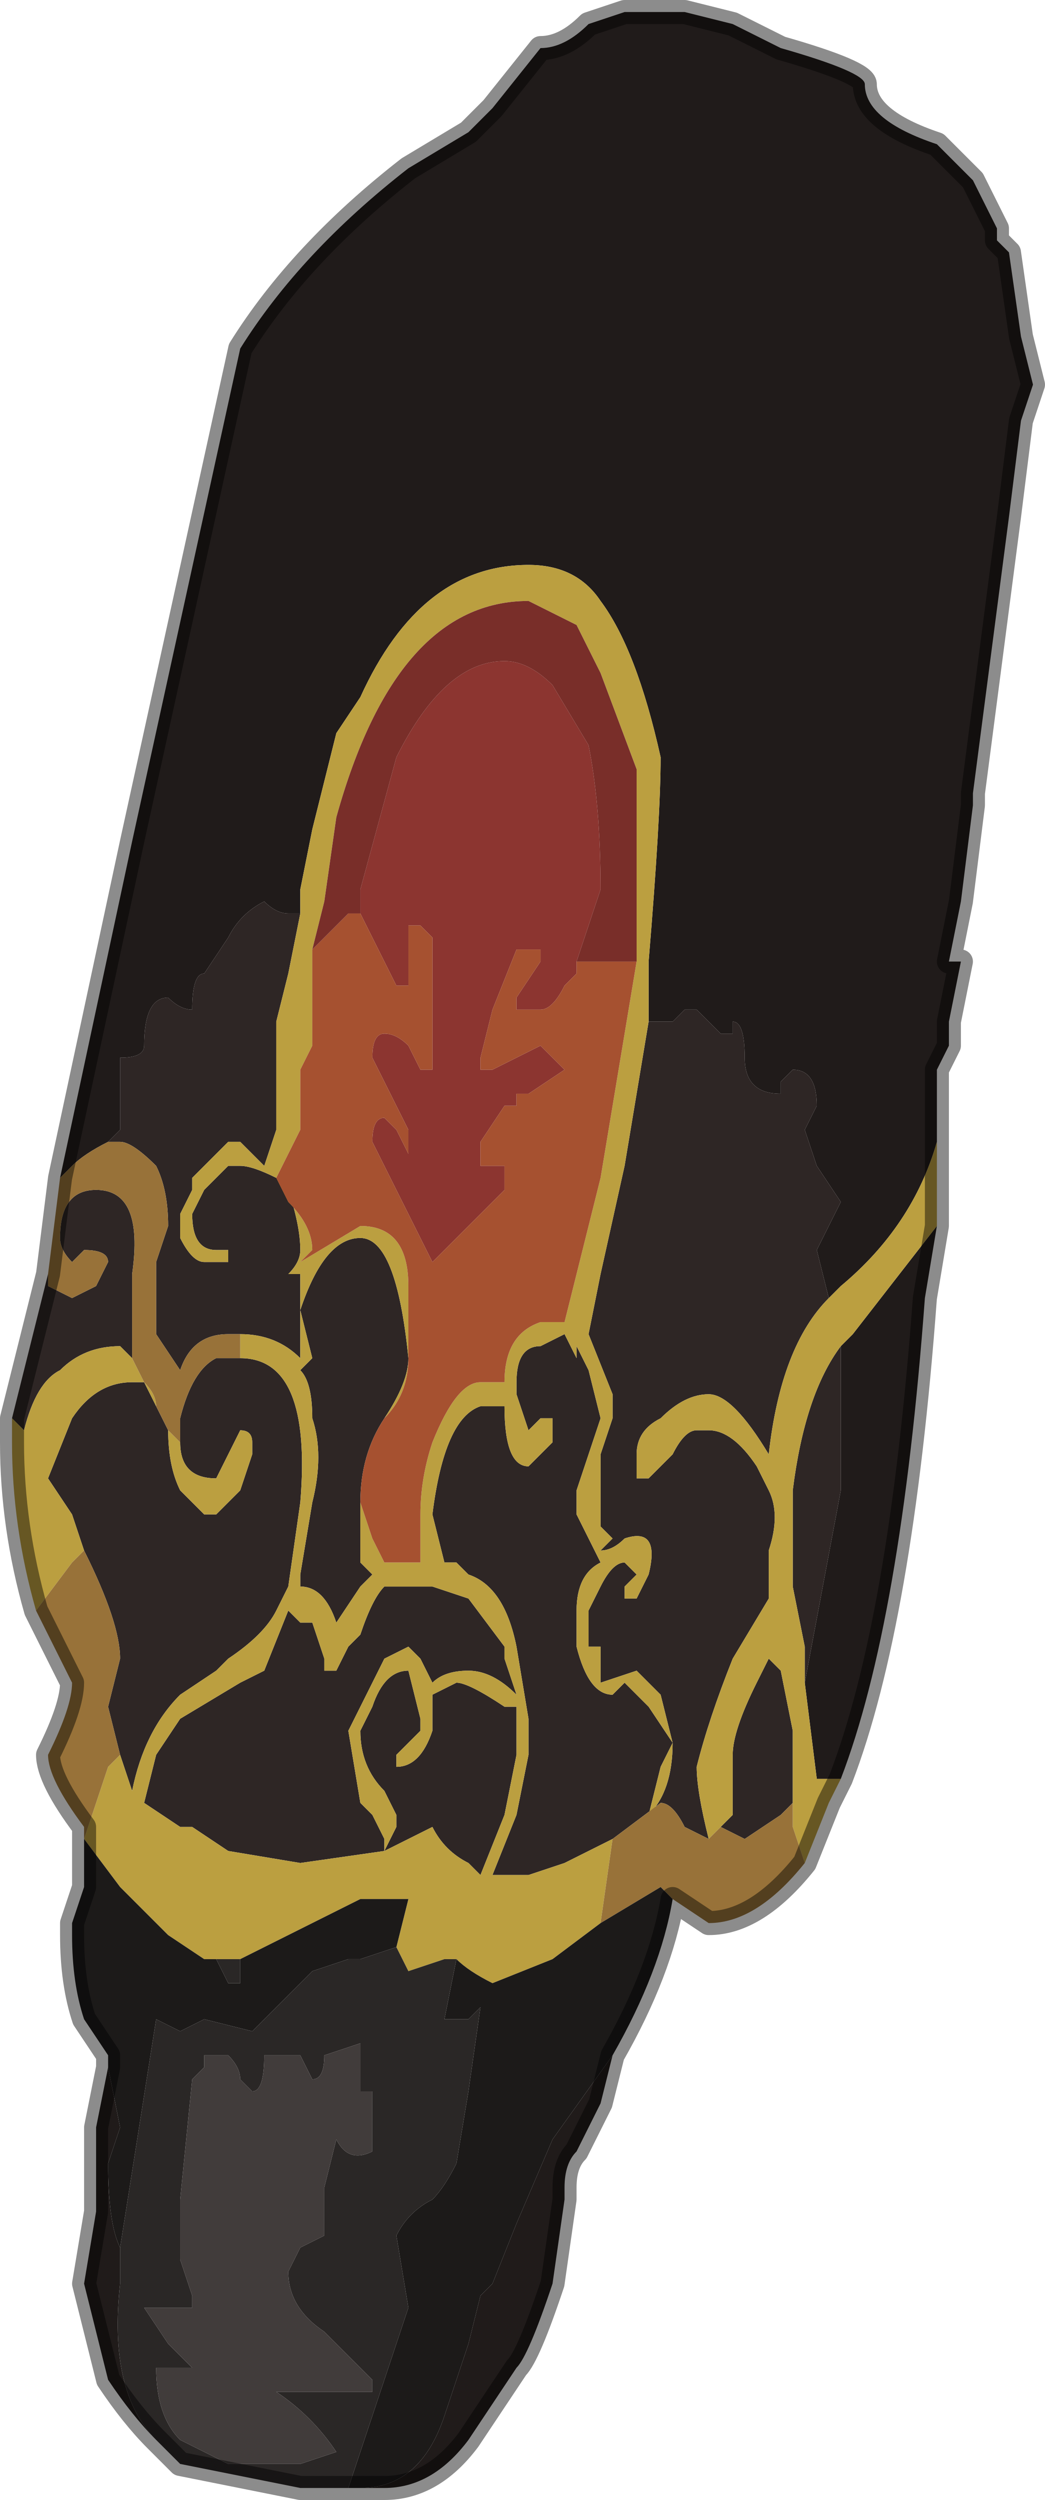 <?xml version="1.0" encoding="UTF-8" standalone="no"?>
<svg xmlns:xlink="http://www.w3.org/1999/xlink" height="10.4px" width="4.35px" xmlns="http://www.w3.org/2000/svg">
  <g transform="matrix(1.0, 0.0, 0.0, 1.0, 2.25, 5.25)">
    <path d="M-2.0 -0.35 L-1.7 -1.75 -1.25 -3.8 Q-1.0 -4.2 -0.55 -4.55 L-0.3 -4.7 -0.2 -4.8 0.0 -5.05 Q0.1 -5.05 0.2 -5.15 L0.35 -5.2 0.4 -5.2 0.45 -5.2 0.6 -5.2 0.6 -5.2 0.8 -5.15 1.0 -5.05 Q1.35 -4.95 1.35 -4.9 1.35 -4.75 1.65 -4.65 L1.8 -4.5 1.9 -4.3 1.9 -4.25 1.95 -4.2 2.0 -3.85 2.05 -3.65 2.0 -3.5 1.95 -3.1 1.8 -1.95 1.8 -1.9 1.75 -1.5 1.7 -1.25 1.75 -1.25 1.7 -1.0 1.7 -0.9 1.65 -0.8 1.65 -0.5 Q1.55 -0.15 1.25 0.1 L1.2 0.15 1.15 -0.05 1.25 -0.25 1.15 -0.4 1.1 -0.55 1.15 -0.65 Q1.15 -0.8 1.05 -0.8 L1.0 -0.75 1.0 -0.7 Q0.85 -0.7 0.85 -0.85 0.85 -1.0 0.8 -1.0 L0.8 -0.95 0.75 -0.95 0.75 -0.95 0.7 -1.0 0.65 -1.05 0.6 -1.05 0.55 -1.0 0.45 -1.0 0.45 -1.05 0.45 -1.25 Q0.5 -1.85 0.5 -2.1 0.4 -2.55 0.25 -2.75 0.15 -2.9 -0.05 -2.9 -0.5 -2.9 -0.75 -2.35 L-0.85 -2.2 -0.9 -2.0 -0.95 -1.8 -1.0 -1.55 -1.0 -1.45 -1.05 -1.45 Q-1.1 -1.45 -1.15 -1.5 -1.25 -1.45 -1.3 -1.35 L-1.4 -1.2 Q-1.45 -1.2 -1.45 -1.05 L-1.45 -1.05 Q-1.5 -1.05 -1.55 -1.1 -1.65 -1.1 -1.65 -0.9 -1.65 -0.85 -1.75 -0.85 L-1.75 -0.95 -1.75 -0.55 -1.8 -0.5 Q-1.9 -0.45 -1.95 -0.4 L-2.0 -0.35 M1.65 -0.15 L1.6 0.15 Q1.5 1.5 1.25 2.15 L1.2 2.15 Q1.2 2.15 1.15 2.15 L1.1 1.75 1.25 0.95 1.25 0.35 1.3 0.3 1.65 -0.15 M0.3 3.3 L0.25 3.5 0.15 3.7 Q0.1 3.75 0.1 3.85 L0.1 3.9 0.05 4.25 Q-0.05 4.55 -0.1 4.6 L-0.3 4.9 Q-0.45 5.1 -0.65 5.1 L-0.75 5.1 -0.85 5.1 -0.8 5.1 -0.75 5.1 Q-0.5 5.1 -0.4 4.8 L-0.3 4.5 -0.25 4.3 -0.2 4.25 -0.1 4.0 0.05 3.65 0.3 3.3 M-1.6 4.9 Q-1.7 4.8 -1.8 4.65 L-1.9 4.25 -1.85 3.95 -1.85 3.6 -1.8 3.35 -1.75 3.6 -1.8 3.75 Q-1.8 4.0 -1.75 4.1 L-1.75 4.25 Q-1.8 4.7 -1.6 4.9" fill="#201b1a" fill-rule="evenodd" stroke="none"/>
    <path d="M-1.8 -0.5 L-1.75 -0.55 -1.75 -0.95 -1.75 -0.85 Q-1.65 -0.85 -1.65 -0.9 -1.65 -1.1 -1.55 -1.1 -1.5 -1.05 -1.45 -1.05 L-1.45 -1.05 Q-1.45 -1.2 -1.4 -1.2 L-1.3 -1.35 Q-1.25 -1.45 -1.15 -1.5 -1.1 -1.45 -1.05 -1.45 L-1.0 -1.45 -1.05 -1.2 -1.1 -1.0 -1.1 -0.55 -1.15 -0.4 -1.25 -0.5 -1.3 -0.5 -1.45 -0.35 -1.45 -0.3 -1.5 -0.2 -1.5 -0.1 Q-1.45 0.0 -1.4 0.0 L-1.3 0.0 -1.3 -0.05 -1.35 -0.05 Q-1.45 -0.05 -1.45 -0.2 L-1.4 -0.3 -1.3 -0.4 -1.25 -0.4 Q-1.2 -0.4 -1.1 -0.35 L-1.05 -0.3 Q-1.0 -0.15 -1.0 -0.05 -1.0 0.0 -1.05 0.05 L-1.05 0.05 -1.0 0.05 -1.0 0.4 Q-1.1 0.3 -1.25 0.3 L-1.25 0.3 -1.3 0.3 Q-1.45 0.3 -1.5 0.45 L-1.6 0.3 -1.6 0.0 -1.55 -0.15 Q-1.55 -0.3 -1.6 -0.4 -1.7 -0.5 -1.75 -0.5 L-1.8 -0.5 M0.45 -1.0 L0.55 -1.0 0.6 -1.05 0.65 -1.05 0.7 -1.0 0.75 -0.95 0.75 -0.95 0.8 -0.95 0.8 -1.0 Q0.85 -1.0 0.85 -0.85 0.85 -0.7 1.0 -0.7 L1.0 -0.75 1.05 -0.8 Q1.15 -0.8 1.15 -0.65 L1.1 -0.55 1.15 -0.4 1.25 -0.25 1.15 -0.05 1.2 0.15 Q1.0 0.35 0.95 0.8 0.8 0.55 0.7 0.55 0.6 0.55 0.5 0.65 0.4 0.7 0.4 0.8 L0.4 0.9 0.45 0.9 0.55 0.8 Q0.6 0.7 0.65 0.7 L0.7 0.7 Q0.8 0.7 0.9 0.85 L0.95 0.95 Q1.0 1.05 0.95 1.2 L0.95 1.4 0.8 1.65 Q0.7 1.9 0.65 2.1 0.65 2.2 0.7 2.4 L0.6 2.35 Q0.55 2.25 0.5 2.25 L0.3 2.4 0.1 2.5 -0.05 2.55 -0.2 2.55 -0.1 2.3 -0.05 2.05 -0.05 1.9 -0.1 1.6 -0.1 1.6 Q-0.15 1.35 -0.3 1.3 L-0.35 1.25 -0.4 1.25 -0.4 1.25 -0.45 1.05 Q-0.4 0.65 -0.25 0.6 L-0.2 0.6 -0.15 0.6 Q-0.15 0.85 -0.05 0.85 L0.05 0.75 0.05 0.65 0.0 0.65 -0.05 0.7 -0.1 0.55 -0.1 0.5 Q-0.1 0.35 0.0 0.35 L0.1 0.3 0.15 0.4 0.15 0.35 0.2 0.45 0.25 0.65 0.15 0.95 0.15 1.05 0.25 1.25 Q0.15 1.3 0.15 1.45 L0.15 1.6 Q0.2 1.8 0.3 1.8 L0.35 1.75 0.45 1.85 0.55 2.0 0.5 2.1 0.45 2.3 Q0.55 2.2 0.55 2.0 L0.5 1.8 0.4 1.7 0.25 1.75 0.25 1.6 0.2 1.6 0.2 1.45 0.25 1.35 Q0.3 1.25 0.35 1.25 L0.4 1.3 0.35 1.35 0.35 1.4 0.4 1.4 0.45 1.3 Q0.5 1.1 0.35 1.15 0.3 1.2 0.25 1.2 L0.3 1.15 0.25 1.1 0.25 1.0 0.25 0.8 0.3 0.65 0.3 0.55 0.2 0.3 0.25 0.05 0.35 -0.4 0.45 -1.0 M-2.2 0.65 L-2.05 0.05 -2.05 0.1 -1.95 0.15 -1.85 0.1 -1.8 0.0 Q-1.8 -0.05 -1.9 -0.05 L-1.9 -0.05 -1.95 0.0 Q-2.0 -0.05 -2.0 -0.1 -2.0 -0.3 -1.85 -0.3 L-1.85 -0.3 Q-1.65 -0.3 -1.7 0.05 L-1.7 0.4 -1.75 0.35 Q-1.9 0.35 -2.0 0.45 -2.1 0.5 -2.15 0.7 L-2.2 0.65 M1.25 0.35 L1.25 0.95 1.1 1.75 1.1 1.6 1.05 1.35 1.05 1.3 1.05 0.95 Q1.1 0.55 1.25 0.35 M0.75 2.35 L0.8 2.3 0.8 2.05 Q0.8 1.95 0.9 1.75 L0.95 1.65 1.0 1.7 1.05 1.95 1.05 2.25 1.0 2.3 0.85 2.4 0.75 2.35 M-1.25 0.4 L-1.25 0.4 Q-0.95 0.4 -1.0 1.0 L-1.05 1.35 -1.05 1.35 -1.1 1.45 Q-1.15 1.55 -1.3 1.65 L-1.35 1.7 -1.5 1.8 Q-1.65 1.95 -1.7 2.2 L-1.75 2.05 -1.8 1.85 -1.75 1.65 Q-1.75 1.5 -1.9 1.2 L-1.95 1.05 -2.05 0.9 -1.95 0.65 Q-1.85 0.5 -1.7 0.5 L-1.65 0.5 -1.65 0.5 -1.6 0.6 -1.55 0.7 Q-1.55 0.85 -1.5 0.95 L-1.4 1.05 -1.35 1.05 -1.3 1.0 -1.25 0.95 -1.2 0.8 -1.2 0.75 Q-1.2 0.7 -1.25 0.7 L-1.25 0.7 -1.3 0.8 -1.35 0.9 Q-1.5 0.9 -1.5 0.75 L-1.5 0.65 Q-1.45 0.45 -1.35 0.4 L-1.25 0.4 M-0.95 0.4 L-1.0 0.2 Q-0.9 -0.1 -0.75 -0.1 -0.6 -0.1 -0.55 0.4 -0.55 0.5 -0.65 0.65 -0.75 0.8 -0.75 1.0 L-0.75 1.25 -0.7 1.3 -0.75 1.35 -0.85 1.5 -0.85 1.5 Q-0.9 1.35 -1.0 1.35 L-1.0 1.3 -0.95 1.0 Q-0.9 0.8 -0.95 0.65 -0.95 0.5 -1.0 0.45 L-1.0 0.45 -0.95 0.4 M-1.05 1.45 L-1.05 1.45 -1.0 1.5 -0.95 1.5 -0.9 1.65 -0.9 1.7 -0.85 1.7 -0.8 1.6 -0.8 1.6 -0.75 1.55 Q-0.7 1.4 -0.65 1.35 L-0.45 1.35 -0.3 1.4 -0.15 1.6 -0.15 1.65 -0.1 1.8 Q-0.2 1.7 -0.3 1.7 -0.4 1.7 -0.45 1.75 L-0.5 1.65 -0.55 1.6 -0.65 1.65 -0.75 1.85 -0.8 1.95 -0.75 2.25 -0.7 2.3 -0.65 2.4 -0.65 2.45 -1.0 2.5 -1.3 2.45 -1.45 2.35 -1.5 2.35 -1.5 2.35 -1.65 2.25 -1.6 2.05 -1.5 1.9 -1.5 1.9 -1.25 1.75 -1.15 1.7 -1.05 1.45 -1.05 1.45 M-0.45 1.85 L-0.45 1.8 -0.35 1.75 Q-0.3 1.75 -0.15 1.85 L-0.1 1.85 -0.1 2.05 -0.15 2.3 -0.25 2.55 -0.25 2.55 -0.3 2.5 Q-0.4 2.45 -0.45 2.35 L-0.65 2.45 -0.6 2.35 -0.6 2.3 -0.65 2.2 Q-0.75 2.1 -0.75 1.95 L-0.7 1.85 -0.7 1.85 Q-0.65 1.7 -0.55 1.7 L-0.5 1.9 -0.5 1.95 -0.6 2.05 -0.6 2.1 Q-0.5 2.1 -0.45 1.95 L-0.45 1.85" fill="#2e2625" fill-rule="evenodd" stroke="none"/>
    <path d="M-1.0 -1.45 L-1.0 -1.55 -0.95 -1.8 -0.9 -2.0 -0.85 -2.2 -0.75 -2.35 Q-0.5 -2.9 -0.05 -2.9 0.15 -2.9 0.25 -2.75 0.4 -2.55 0.5 -2.1 0.5 -1.85 0.45 -1.25 L0.45 -1.05 0.45 -1.0 0.35 -0.4 0.25 0.05 0.2 0.3 0.3 0.55 0.3 0.65 0.25 0.8 0.25 1.0 0.25 1.1 0.3 1.15 0.25 1.2 Q0.3 1.2 0.35 1.15 0.5 1.1 0.45 1.3 L0.4 1.4 0.35 1.4 0.35 1.35 0.4 1.3 0.35 1.25 Q0.3 1.25 0.25 1.35 L0.2 1.45 0.2 1.6 0.25 1.6 0.25 1.75 0.4 1.7 0.5 1.8 0.55 2.0 Q0.55 2.2 0.45 2.3 L0.5 2.1 0.55 2.0 0.45 1.85 0.35 1.75 0.3 1.8 Q0.2 1.8 0.15 1.6 L0.15 1.45 Q0.15 1.3 0.25 1.25 L0.15 1.05 0.15 0.95 0.25 0.65 0.2 0.45 0.15 0.35 0.15 0.4 0.1 0.3 0.0 0.35 Q-0.1 0.35 -0.1 0.5 L-0.1 0.55 -0.05 0.7 0.0 0.65 0.05 0.65 0.05 0.75 -0.05 0.85 Q-0.15 0.85 -0.15 0.6 L-0.2 0.6 -0.25 0.6 Q-0.4 0.65 -0.45 1.05 L-0.4 1.25 -0.4 1.25 -0.35 1.25 -0.3 1.3 Q-0.15 1.35 -0.1 1.6 L-0.1 1.6 -0.05 1.9 -0.05 2.05 -0.1 2.3 -0.2 2.55 -0.05 2.55 0.1 2.5 0.3 2.4 0.25 2.75 0.05 2.9 -0.2 3.0 Q-0.3 2.95 -0.35 2.9 L-0.4 2.9 -0.55 2.95 -0.6 2.85 -0.55 2.65 -0.75 2.65 -1.05 2.8 -1.05 2.8 -1.25 2.9 -1.35 2.9 -1.35 2.9 -1.4 2.9 -1.55 2.8 -1.75 2.6 -1.9 2.4 -1.8 2.1 -1.75 2.05 -1.7 2.2 Q-1.65 1.95 -1.5 1.8 L-1.35 1.7 -1.3 1.65 Q-1.15 1.55 -1.1 1.45 L-1.05 1.35 -1.05 1.35 -1.0 1.0 Q-0.95 0.4 -1.25 0.4 L-1.25 0.4 -1.25 0.3 -1.25 0.3 Q-1.1 0.3 -1.0 0.4 L-1.0 0.05 -1.05 0.05 -1.05 0.05 Q-1.0 0.0 -1.0 -0.05 -1.0 -0.15 -1.05 -0.3 L-1.1 -0.35 Q-1.2 -0.4 -1.25 -0.4 L-1.3 -0.4 -1.4 -0.3 -1.45 -0.2 Q-1.45 -0.05 -1.35 -0.05 L-1.3 -0.05 -1.3 0.0 -1.4 0.0 Q-1.45 0.0 -1.5 -0.1 L-1.5 -0.2 -1.45 -0.3 -1.45 -0.35 -1.3 -0.5 -1.25 -0.5 -1.15 -0.4 -1.1 -0.55 -1.1 -1.0 -1.05 -1.2 -1.0 -1.45 M1.2 0.15 L1.25 0.1 Q1.55 -0.15 1.65 -0.5 L1.65 -0.15 1.3 0.3 1.25 0.35 Q1.1 0.55 1.05 0.95 L1.05 1.3 1.05 1.35 1.1 1.6 1.1 1.75 1.15 2.15 Q1.2 2.15 1.2 2.15 L1.25 2.15 1.2 2.25 1.1 2.5 1.05 2.35 1.05 2.25 1.05 1.95 1.0 1.7 0.95 1.65 0.9 1.75 Q0.8 1.95 0.8 2.05 L0.8 2.3 0.75 2.35 0.7 2.4 Q0.65 2.2 0.65 2.1 0.7 1.9 0.8 1.65 L0.95 1.4 0.95 1.2 Q1.0 1.05 0.95 0.95 L0.9 0.85 Q0.8 0.7 0.7 0.7 L0.65 0.7 Q0.6 0.7 0.55 0.8 L0.45 0.9 0.4 0.9 0.4 0.8 Q0.4 0.7 0.5 0.65 0.6 0.55 0.7 0.55 0.8 0.55 0.95 0.8 1.0 0.35 1.2 0.15 M-2.1 1.45 Q-2.2 1.1 -2.2 0.75 L-2.2 0.65 -2.15 0.7 Q-2.1 0.5 -2.0 0.45 -1.9 0.35 -1.75 0.35 L-1.7 0.4 -1.65 0.5 -1.65 0.5 Q-1.6 0.55 -1.6 0.6 L-1.65 0.5 -1.65 0.5 -1.7 0.5 Q-1.85 0.5 -1.95 0.65 L-2.05 0.9 -1.95 1.05 -1.9 1.2 -1.95 1.25 -2.1 1.45 M0.4 -1.25 L0.4 -2.05 0.25 -2.45 0.15 -2.65 -0.05 -2.75 Q-0.6 -2.75 -0.85 -1.85 L-0.9 -1.5 -0.95 -1.3 -0.95 -0.9 -1.0 -0.8 -1.0 -0.55 -1.1 -0.35 -1.05 -0.25 Q-0.95 -0.15 -0.95 -0.05 L-1.0 0.0 -0.75 -0.15 Q-0.55 -0.15 -0.55 0.1 L-0.55 0.4 Q-0.55 0.55 -0.65 0.65 -0.75 0.8 -0.75 1.0 L-0.7 1.15 -0.65 1.25 -0.5 1.25 -0.5 1.05 Q-0.5 0.9 -0.45 0.75 -0.35 0.5 -0.25 0.5 L-0.2 0.5 -0.15 0.5 -0.15 0.5 Q-0.15 0.3 0.0 0.25 L0.1 0.25 0.25 -0.35 0.4 -1.25 M-1.55 0.7 L-1.5 0.75 -1.5 0.75 Q-1.5 0.9 -1.35 0.9 L-1.3 0.8 -1.25 0.7 -1.25 0.7 Q-1.2 0.7 -1.2 0.75 L-1.2 0.8 -1.25 0.95 -1.3 1.0 -1.35 1.05 -1.4 1.05 -1.5 0.95 Q-1.55 0.85 -1.55 0.7 M-0.95 0.4 L-1.0 0.45 -1.0 0.45 Q-0.95 0.5 -0.95 0.65 -0.9 0.8 -0.95 1.0 L-1.0 1.3 -1.0 1.35 Q-0.9 1.35 -0.85 1.5 L-0.85 1.5 -0.75 1.35 -0.7 1.3 -0.75 1.25 -0.75 1.0 Q-0.75 0.8 -0.65 0.65 -0.55 0.5 -0.55 0.4 -0.6 -0.1 -0.75 -0.1 -0.9 -0.1 -1.0 0.2 L-0.95 0.4 M-1.05 1.45 L-1.05 1.45 -1.15 1.7 -1.25 1.75 -1.5 1.9 -1.5 1.9 -1.6 2.05 -1.65 2.25 -1.5 2.35 -1.5 2.35 -1.45 2.35 -1.3 2.45 -1.0 2.5 -0.65 2.45 -0.65 2.4 -0.7 2.3 -0.75 2.25 -0.8 1.95 -0.75 1.85 -0.65 1.65 -0.55 1.6 -0.5 1.65 -0.45 1.75 Q-0.4 1.7 -0.3 1.7 -0.2 1.7 -0.1 1.8 L-0.15 1.65 -0.15 1.6 -0.3 1.4 -0.45 1.35 -0.65 1.35 Q-0.7 1.4 -0.75 1.55 L-0.8 1.6 -0.8 1.6 -0.85 1.7 -0.9 1.7 -0.9 1.65 -0.95 1.5 -1.0 1.5 -1.05 1.45 -1.05 1.45 M-0.45 1.85 L-0.45 1.95 Q-0.5 2.1 -0.6 2.1 L-0.6 2.05 -0.5 1.95 -0.5 1.9 -0.55 1.7 Q-0.65 1.7 -0.7 1.85 L-0.7 1.85 -0.75 1.95 Q-0.75 2.1 -0.65 2.2 L-0.6 2.3 -0.6 2.35 -0.65 2.45 -0.45 2.35 Q-0.4 2.45 -0.3 2.5 L-0.25 2.55 -0.25 2.55 -0.15 2.3 -0.1 2.05 -0.1 1.85 -0.15 1.85 Q-0.3 1.75 -0.35 1.75 L-0.45 1.8 -0.45 1.85" fill="#bb9f40" fill-rule="evenodd" stroke="none"/>
    <path d="M-0.75 -1.45 L-0.75 -1.55 -0.6 -2.1 Q-0.4 -2.5 -0.15 -2.5 -0.05 -2.5 0.05 -2.4 L0.2 -2.15 Q0.25 -1.9 0.25 -1.55 L0.15 -1.25 0.15 -1.2 0.1 -1.15 Q0.05 -1.05 0.0 -1.05 L-0.1 -1.05 -0.1 -1.1 0.0 -1.25 0.0 -1.3 -0.1 -1.3 -0.2 -1.05 -0.25 -0.85 -0.25 -0.8 -0.2 -0.8 0.0 -0.9 0.05 -0.85 0.1 -0.8 0.1 -0.8 -0.05 -0.7 -0.1 -0.7 -0.1 -0.65 -0.15 -0.65 -0.25 -0.5 -0.25 -0.4 -0.15 -0.4 -0.15 -0.3 -0.45 0.0 -0.7 -0.5 Q-0.7 -0.6 -0.65 -0.6 L-0.6 -0.55 -0.55 -0.45 -0.55 -0.55 -0.65 -0.75 -0.7 -0.85 Q-0.7 -0.95 -0.65 -0.95 -0.6 -0.95 -0.55 -0.9 L-0.5 -0.8 -0.45 -0.8 -0.45 -1.1 -0.45 -1.35 -0.5 -1.4 -0.55 -1.4 -0.55 -1.15 -0.6 -1.15 -0.7 -1.35 -0.75 -1.45" fill="#8c3530" fill-rule="evenodd" stroke="none"/>
    <path d="M0.15 -1.25 L0.2 -1.25 0.4 -1.25 0.25 -0.35 0.1 0.25 0.0 0.25 Q-0.15 0.3 -0.15 0.5 L-0.15 0.5 -0.2 0.5 -0.25 0.5 Q-0.35 0.5 -0.45 0.75 -0.5 0.9 -0.5 1.05 L-0.5 1.25 -0.65 1.25 -0.7 1.15 -0.75 1.0 Q-0.75 0.8 -0.65 0.65 -0.55 0.55 -0.55 0.4 L-0.55 0.1 Q-0.55 -0.15 -0.75 -0.15 L-1.0 0.0 -0.95 -0.05 Q-0.95 -0.15 -1.05 -0.25 L-1.1 -0.35 -1.0 -0.55 -1.0 -0.8 -0.95 -0.9 -0.95 -1.3 -0.9 -1.35 -0.8 -1.45 -0.75 -1.45 -0.7 -1.35 -0.6 -1.15 -0.55 -1.15 -0.55 -1.4 -0.5 -1.4 -0.45 -1.35 -0.45 -1.1 -0.45 -0.8 -0.5 -0.8 -0.55 -0.9 Q-0.6 -0.95 -0.65 -0.95 -0.7 -0.95 -0.7 -0.85 L-0.65 -0.75 -0.55 -0.55 -0.55 -0.45 -0.6 -0.55 -0.65 -0.6 Q-0.7 -0.6 -0.7 -0.5 L-0.45 0.0 -0.15 -0.3 -0.15 -0.4 -0.25 -0.4 -0.25 -0.5 -0.15 -0.65 -0.1 -0.65 -0.1 -0.7 -0.05 -0.7 0.1 -0.8 0.1 -0.8 0.05 -0.85 0.0 -0.9 -0.2 -0.8 -0.25 -0.8 -0.25 -0.85 -0.2 -1.05 -0.1 -1.3 0.0 -1.3 0.0 -1.25 -0.1 -1.1 -0.1 -1.05 0.0 -1.05 Q0.05 -1.05 0.1 -1.15 L0.15 -1.2 0.15 -1.25" fill="#a65130" fill-rule="evenodd" stroke="none"/>
    <path d="M0.15 -1.25 L0.25 -1.55 Q0.25 -1.9 0.2 -2.15 L0.05 -2.4 Q-0.05 -2.5 -0.15 -2.5 -0.4 -2.5 -0.6 -2.1 L-0.75 -1.55 -0.75 -1.45 -0.8 -1.45 -0.9 -1.35 -0.95 -1.3 -0.9 -1.5 -0.85 -1.85 Q-0.6 -2.75 -0.05 -2.75 L0.15 -2.65 0.25 -2.45 0.4 -2.05 0.4 -1.25 0.2 -1.25 0.15 -1.25" fill="#792e29" fill-rule="evenodd" stroke="none"/>
    <path d="M-2.0 -0.35 L-1.95 -0.4 Q-1.9 -0.45 -1.8 -0.5 L-1.75 -0.5 Q-1.7 -0.5 -1.6 -0.4 -1.55 -0.3 -1.55 -0.15 L-1.6 0.0 -1.6 0.3 -1.5 0.45 Q-1.45 0.3 -1.3 0.3 L-1.25 0.3 -1.25 0.4 -1.35 0.4 Q-1.45 0.45 -1.5 0.65 L-1.5 0.75 -1.5 0.75 -1.55 0.7 -1.6 0.6 Q-1.6 0.55 -1.65 0.5 L-1.65 0.5 -1.7 0.4 -1.7 0.05 Q-1.65 -0.3 -1.85 -0.3 L-1.85 -0.3 Q-2.0 -0.3 -2.0 -0.1 -2.0 -0.05 -1.95 0.0 L-1.9 -0.05 -1.9 -0.05 Q-1.8 -0.05 -1.8 0.0 L-1.85 0.1 -1.95 0.15 -2.05 0.1 -2.05 0.05 -2.0 -0.35 M1.1 2.5 Q0.9 2.75 0.7 2.75 L0.55 2.65 0.5 2.6 0.25 2.75 0.3 2.4 0.5 2.25 Q0.55 2.25 0.6 2.35 L0.7 2.4 0.75 2.35 0.85 2.4 1.0 2.3 1.05 2.25 1.05 2.35 1.1 2.5 M-1.9 2.35 Q-2.05 2.15 -2.05 2.05 -1.95 1.85 -1.95 1.75 L-2.1 1.45 -2.1 1.45 -1.95 1.25 -1.9 1.2 Q-1.75 1.5 -1.75 1.65 L-1.8 1.85 -1.75 2.05 -1.8 2.1 -1.9 2.4 -1.9 2.35" fill="#987239" fill-rule="evenodd" stroke="none"/>
    <path d="M0.55 2.65 Q0.5 2.95 0.3 3.3 L0.05 3.65 -0.1 4.0 -0.2 4.25 -0.25 4.3 -0.3 4.5 -0.4 4.8 Q-0.5 5.1 -0.75 5.1 L-0.8 5.1 -0.55 4.35 -0.6 4.05 Q-0.55 3.95 -0.45 3.9 -0.4 3.85 -0.35 3.75 L-0.3 3.45 -0.25 3.1 -0.3 3.15 -0.35 3.15 -0.4 3.15 -0.4 3.15 -0.35 2.9 Q-0.3 2.95 -0.2 3.0 L0.05 2.9 0.25 2.75 0.5 2.6 0.55 2.65 M-1.8 3.35 L-1.8 3.3 -1.9 3.15 Q-1.95 3.0 -1.95 2.8 L-1.95 2.75 -1.9 2.6 -1.9 2.35 -1.9 2.4 -1.75 2.6 -1.55 2.8 -1.4 2.9 -1.35 2.9 -1.35 2.9 -1.3 3.0 -1.25 3.0 -1.25 2.9 -1.05 2.8 -1.05 2.8 -0.75 2.65 -0.55 2.65 -0.6 2.85 -0.6 2.85 -0.75 2.9 -0.8 2.9 -0.95 2.95 -0.95 2.95 -1.0 3.0 -1.1 3.1 -1.2 3.2 -1.4 3.15 -1.5 3.2 -1.6 3.15 -1.75 4.1 Q-1.8 4.0 -1.8 3.75 L-1.75 3.6 -1.8 3.35" fill="#1c1a19" fill-rule="evenodd" stroke="none"/>
    <path d="M-0.85 5.1 L-1.0 5.1 -1.5 5.0 -1.6 4.9 Q-1.8 4.7 -1.75 4.25 L-1.75 4.1 -1.6 3.15 -1.5 3.2 -1.4 3.15 -1.2 3.2 -1.1 3.1 -1.0 3.0 -0.95 2.95 -0.95 2.95 -0.8 2.9 -0.75 2.9 -0.6 2.85 -0.6 2.85 -0.55 2.95 -0.4 2.9 -0.35 2.9 -0.4 3.15 -0.4 3.15 -0.35 3.15 -0.3 3.15 -0.25 3.1 -0.3 3.45 -0.35 3.75 Q-0.4 3.85 -0.45 3.9 -0.55 3.95 -0.6 4.05 L-0.55 4.35 -0.8 5.1 -0.85 5.1 M-1.35 2.9 L-1.35 2.9 -1.25 2.9 -1.25 3.0 -1.3 3.0 -1.35 2.9 -1.35 2.9 M-0.7 3.7 L-0.7 3.45 -0.75 3.45 -0.75 3.25 -0.9 3.3 Q-0.9 3.4 -0.95 3.4 L-1.0 3.3 -1.15 3.3 -1.15 3.3 Q-1.15 3.45 -1.2 3.45 L-1.25 3.4 Q-1.25 3.35 -1.3 3.3 L-1.4 3.3 -1.4 3.35 -1.45 3.4 -1.5 3.9 -1.5 4.15 -1.45 4.3 -1.45 4.35 -1.65 4.35 -1.55 4.5 -1.45 4.6 -1.5 4.6 -1.6 4.6 Q-1.6 4.8 -1.5 4.9 L-1.3 5.0 -1.0 5.0 -0.85 4.95 Q-0.95 4.8 -1.1 4.7 L-1.0 4.7 -0.85 4.7 -0.7 4.7 -0.7 4.65 -0.9 4.45 Q-1.05 4.35 -1.05 4.2 L-1.0 4.1 -0.9 4.05 -0.9 3.85 -0.85 3.65 Q-0.8 3.75 -0.7 3.7" fill="#2a2726" fill-rule="evenodd" stroke="none"/>
    <path d="M-0.7 3.7 Q-0.8 3.75 -0.85 3.65 L-0.9 3.85 -0.9 4.05 -1.0 4.1 -1.05 4.2 Q-1.05 4.35 -0.9 4.45 L-0.7 4.65 -0.7 4.7 -0.85 4.7 -1.0 4.7 -1.1 4.7 Q-0.95 4.8 -0.85 4.95 L-1.0 5.0 -1.3 5.0 -1.5 4.9 Q-1.6 4.8 -1.6 4.6 L-1.5 4.6 -1.45 4.6 -1.55 4.5 -1.65 4.35 -1.45 4.35 -1.45 4.3 -1.5 4.15 -1.5 3.9 -1.45 3.4 -1.4 3.35 -1.4 3.3 -1.3 3.3 Q-1.25 3.35 -1.25 3.4 L-1.2 3.45 Q-1.15 3.45 -1.15 3.3 L-1.15 3.3 -1.0 3.3 -0.95 3.4 Q-0.9 3.4 -0.9 3.3 L-0.75 3.25 -0.75 3.45 -0.7 3.45 -0.7 3.7" fill="#413c3b" fill-rule="evenodd" stroke="none"/>
    <path d="M1.65 -0.5 L1.65 -0.8 1.7 -0.9 1.7 -1.0 1.75 -1.25 1.7 -1.25 1.75 -1.5 1.8 -1.9 1.8 -1.95 1.95 -3.1 2.0 -3.5 2.05 -3.65 2.0 -3.85 1.95 -4.2 1.9 -4.25 1.9 -4.3 1.8 -4.5 1.65 -4.65 Q1.35 -4.75 1.35 -4.9 1.35 -4.95 1.0 -5.05 L0.8 -5.15 0.6 -5.2 0.6 -5.2 0.45 -5.2 0.4 -5.2 0.35 -5.2 0.2 -5.15 Q0.1 -5.05 0.0 -5.05 L-0.2 -4.8 -0.3 -4.7 -0.55 -4.55 Q-1.0 -4.2 -1.25 -3.8 L-1.7 -1.75 -2.0 -0.35 -2.05 0.05 -2.2 0.65 -2.2 0.75 Q-2.2 1.1 -2.1 1.45 L-2.1 1.45 -1.95 1.75 Q-1.95 1.85 -2.05 2.05 -2.05 2.15 -1.9 2.35 L-1.9 2.6 -1.95 2.75 -1.95 2.8 Q-1.95 3.0 -1.9 3.15 L-1.8 3.3 -1.8 3.35 -1.85 3.6 -1.85 3.95 -1.9 4.25 -1.8 4.65 Q-1.7 4.8 -1.6 4.9 L-1.5 5.0 -1.0 5.1 -0.85 5.1 -0.75 5.1 -0.65 5.1 Q-0.45 5.1 -0.3 4.9 L-0.1 4.6 Q-0.05 4.55 0.05 4.25 L0.1 3.9 0.1 3.85 Q0.1 3.75 0.15 3.7 L0.25 3.5 0.3 3.3 Q0.5 2.95 0.55 2.65 L0.7 2.75 Q0.9 2.75 1.1 2.5 L1.2 2.25 1.25 2.15 Q1.5 1.5 1.6 0.15 L1.65 -0.15 1.65 -0.5 Z" fill="none" stroke="#000000" stroke-linecap="round" stroke-linejoin="round" stroke-opacity="0.451" stroke-width="0.1"/>
  </g>
</svg>
